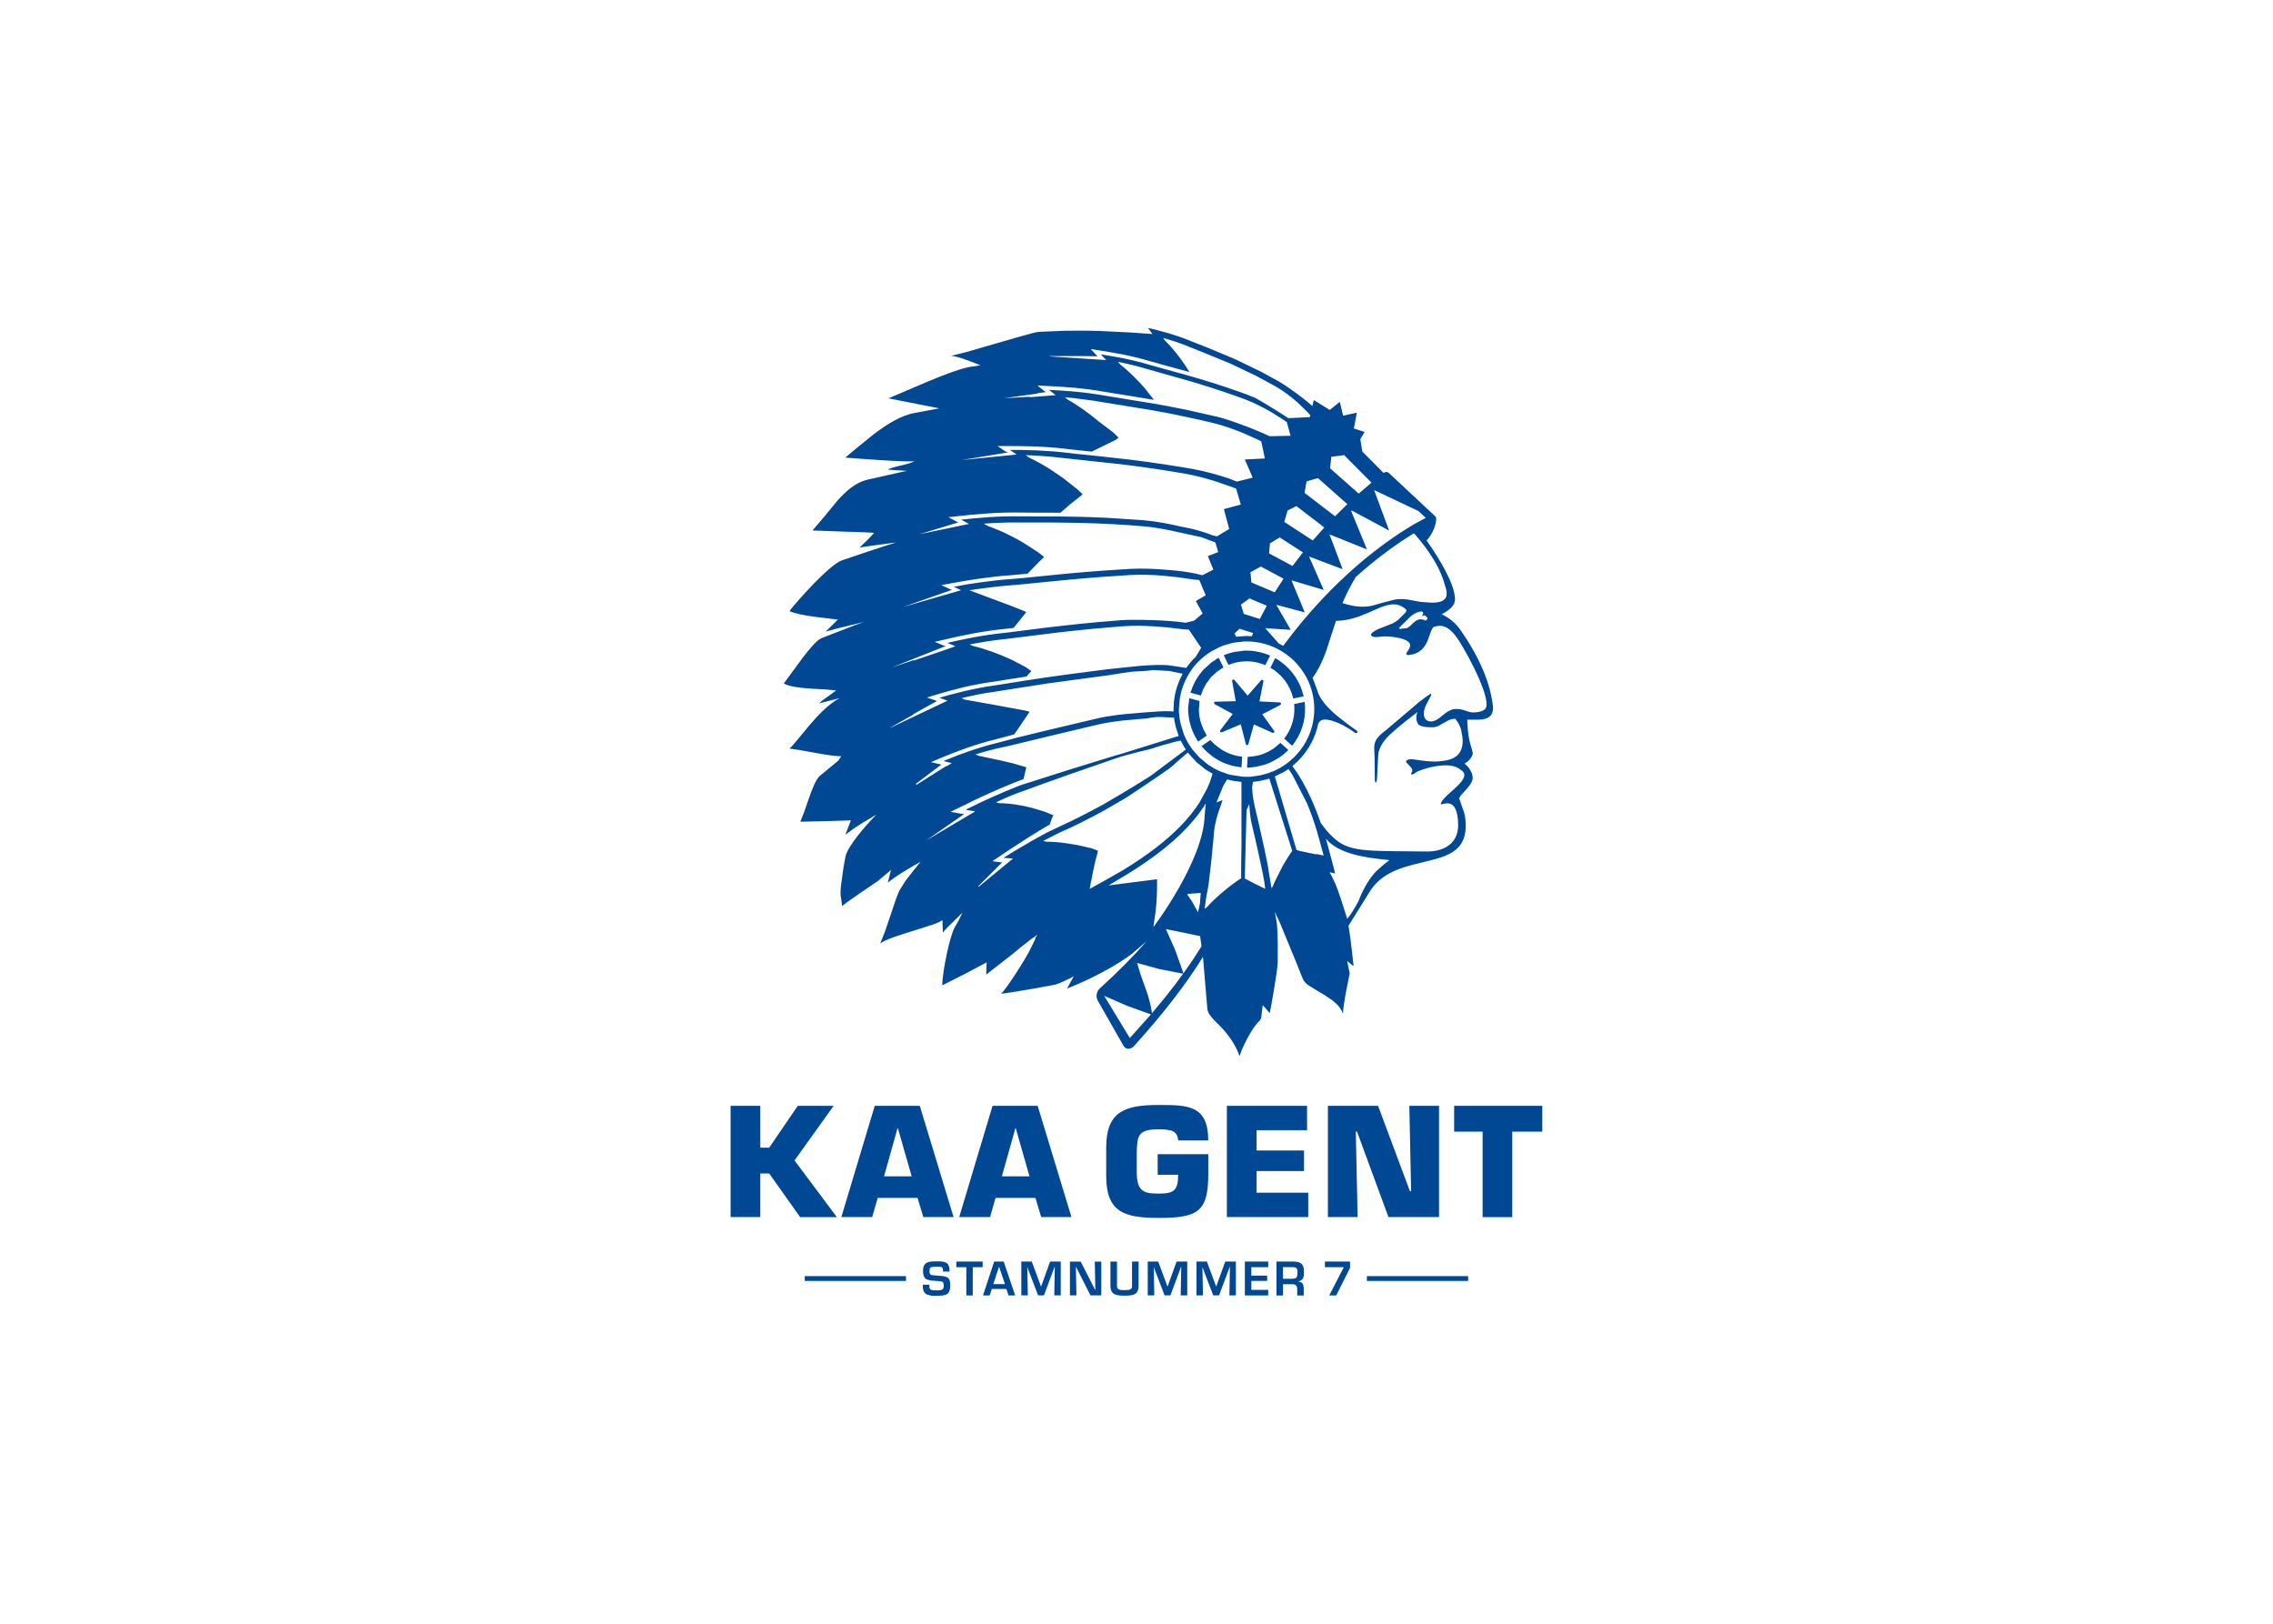 <svg clip-rule="evenodd" fill-rule="evenodd" stroke-linejoin="round" stroke-miterlimit="2" viewBox="0 0 560 400" xmlns="http://www.w3.org/2000/svg"><g fill="#004794" transform="matrix(.912 0 0 .912 134.72 68.365)"><g fill-rule="nonzero"><path d="m189.5 126.097 1.504-5.379 5.103 2.299.395-.099.016-.416-3.257-4.526 4.953-2.549.177-.39-.312-.26-5.572-.281 1.093-5.473-.177-.364-.416.068-3.684 4.208-3.6-4.276-.411-.089-.192.359.988 5.51-5.592.14-.322.25.176.385 4.911 2.674-3.376 4.453v.416l.411.094 5.145-2.165 1.389 5.411.323.255z"/><path d="m199.686 104.939c-.9-.822-1.867-1.545-2.929-2.138l-1.279 2.596c3.064 1.769 5.347 4.765 6.164 8.318l2.815-.598-.489-1.68c-.859-2.513-2.362-4.739-4.282-6.498z"/><path d="m183.304 102.937.573 1.165.27.53c1.353-.556 2.83-.884 4.349-.946l.957-.011c1.655.057 3.215.411 4.646 1.03l1.285-2.596c-1.8-.78-3.777-1.253-5.842-1.326h-1.165l-2.581.348c-1.014.208-1.992.505-2.929.9l.235.479z"/><path d="m201.944 116.015c.13 3.199-.921 6.196-2.742 8.526l2.138 1.946c2.331-2.877 3.658-6.591 3.496-10.592l-.119-1.28-2.83.604z"/><path d="m196.471 127.122-1.176.738-.577.297-.827.369-.775.297-.572.177-1.301.275-1.623.193h-.297l-.078 1.784-.072.593v.546h.556l.536-.078h.104l.177-.01.369-.047.723-.109 2.341-.567 1.566-.609 2.211-1.238.963-.676.088-.073 1.503-1.342-2.122-1.946zm-15.877-.859-.296-.25-1.046-1.076-1.254.842-.338.234-.796.562.505.567.458.51.489.458 1.482 1.233.744.504.858.515.708.37.307.161.338.146.239.104.427.161c.931.369 1.914.635 2.924.812l1.342.176v-.208l.031-.634.015-.073.089-1.784v-.177c-2.076-.208-4.001-.9-5.665-1.977z"/><path d="m177.613 124.187.286-.192.349-.255.016-.114-.079-.12-.619-1.092-.202-.427-.635-1.623c-.312-.989-.505-2.003-.557-3.064l-.015-.161v-.432l.145-2.092.026-.223-2.778-.76-.301 2.685v.941l.109.931.073.588.057.458c.286 1.566.78 3.054 1.477 4.422l.073.135.427.791.338.536.151.234 1.368-.957z"/><path d="m242.318 82.128.557 1.841c.177.635.286 1.27.192 1.847-.171 1.15-1.134 2.019-3.922 2.019l-3.07-.209-2.341-.426c-1.441-.291-2.767-.515-4.661-.203l-3.215.822-2.908.827c-2.023.427-4.354.474-8.006-.697.947-2.273 2.107-4.63 3.626-7.091 6.295-5.644 11.856-9.452 15.679-11.772 1.983 2.19 6.373 7.496 8.069 13.042zm-5.894 9.395c.468-.369.692-.317.926-.135.458.327.692.692.489.92l-.416.349-.203-.042-.338-.176-.838-.131c-.827 0-1.566.599-2.2 1.202l-.885.843-.66.369-1.186.104-.443.094-.489-.094.255-.416 2.253-2.211c1.254-1.342 2.346-1.769 3.132-1.945.78-.162.931.176.931.473l-.266.572zm-45.967 5.369-1.404-.068-2.835.208-.443-.869 1.358-1.3 3.689 1.17zm2.154-4.662-4.338-1.373-.131-.484-.546-1.711-.088-.302.634-.458 1.681-1.217 1.852.775 2.819 1.197zm4.027-7.194-6.3-2.659-.042-.395-.161-1.8-.063-.577.401-.219 2.419-1.311 1.883.994 4.245 2.278zm4.806-7.127-6.341-3.392.25-2.721 1.404-.843 1.124-.66.057-.135 1.035.681 5.291 3.418zm5.484-6.888-1.597-1.03-6.118-3.985.073-.239.426-1.441.401-1.389 1.134-.572.931-.474.312-.156 5.618 4.302 1.93 1.488zm6.003-6.534-8.246-6.326.068-.312.323-1.857.135-.796.026-.125 1.743-.51 1.342-.379 2.107 1.867 5.826 5.166zm21.677 1.977-.348.177-.193.13c-7.194 4.245-21.469 14.197-35.14 32.722l-1.207-.645-1.951-2.217-1.706-1.914 2.923.193 3.964.249-1.883-3.272-2.008-3.48 3.746.983 3.938 1.061-1.753-4.25-1.8-4.333.026-.058 4.005 1.181 4.641 1.389-2.164-4.957-1.743-3.949.062-.073 3.543 1.337 5.426 2.05-2.419-6.409-1.14-2.991 2.524.998 7.605 3.054-3.626-8.802-.634-1.519.176-.177 1.187.635 8.874 4.765-4.01-10.826.078-.057 11.84 5.603 2.003 1.852zm-15.278-8.095-6.597-5.821-.66-.603-.474-.417.25-2.351.031-.244.031-.349.031-.161.297-.042.619-.078 1.592-.203.811-.119.073-.073 7.45 7.501zm-31.765 103.914-.661.416-.265.177-1.977 1.441-.707.557-.458.369c-1.758 1.431-3.709 3.168-5.176 4.823l-.604.457c.125-1.207.349-2.944.677-4.463l.046-.234.354-2.055.661-5.707.104-.978.603-6.326.089-1.118.021-.089c.171-2.081.915-4.442 1.342-5.696l.322-.884.193-.573.416-1.253-1.654.65.759-1.842 1.015-2.492.431-.801.692-1.087 1.577.369 2.288.292v17.427l-.083 5.374v3.246zm1.004.052.193-8.349.041-1.889.047-1.217.177-7.007.354-.791.379-.9.016.265c.078 1.488.255 3.408.629 5.072l.443 1.842c1.004 4.339 2.856 12.485 3.121 14.889l.099.868-3.064-1.498zm10.144-3.246-2.091 4.157-.473 1.154-.37.557-.759-4.479c-.24-2.138-1.743-8.823-2.731-13.141l-.515-2.195c-1.415-5.572-1.223-7.611-1.223-7.611l.208-1.3 1.441-.177 1.582-.323 1.399-.395 1.472 4.661 4.724 14.904c-.463.546-1.54 2.19-2.664 4.188zm9.187-3.257-3.064-.634c-.988-.193-1.857-.385-2.33-.619l-4.89-16.637-.952-3.168 2.455-1.217 1.233-.812.988 1.441 4.022 7.835c.915 2.237 1.857 4.791 2.757 7.756l1.737 6.368-2.018-.458zm11.326 12.704c-1.192 2.211-2.118 3.642-3.023 4.703l-.104-.38c-2.018-6.617-3.038-9.145-3.537-10.082l-1.077-2.138 1.456.333-.281-1.233-2.195-8.172c3.288 3.938 9.718 5.087 17.162 5.795l-1.55 1.207-2.076 1.857c-1.498 1.597-3.21 4.042-4.775 8.11zm34.23-51.944c-.666.723-3.028 1.134-4.37.708l-1.592-.52c-.546-.146-1.181-.255-2.065-.24-1.176.037-2.403.812-3.964 2.17-1.639 1.404-3.142 1.487-3.954.728-.796-.78-.884-2.44.297-4.516l1.108-2.107-.104-.442-1.212.827-2.196 1.629-.988.889-7.892 6.68c-1.914 1.415-2.637 2.466-2.887 3.558-.135.541-.135 1.103-.109 1.738l.093 2.122.058 5.587c0 .619.114.989.255 1.03l.187-.176.135-.724.349-6.752c.218-1.535 1.118-3.423 3.131-5.301 2.445-2.279 6.04-5.025 7.486-6.118-.827 1.769.094 3.319.354 3.48.754.484 1.914.651 3.605.651.593 0 1.129-.13 1.613-.338l1.425-.807 1.462-.801c.52-.218 1.077-.359 1.727-.359 0 0 1.181 1.353 1.576 2.955l.339 1.836c.104.76.135 1.629-.016 2.492-.307 1.727-1.368 3.376-4.172 3.923-2.622.536-4.854.338-6.623.093l-2.33-.327c-.645-.078-1.176-.078-1.592.093-.458.182-.541.406-.442.661l.739.806c.634.604 1.326 1.311.634 2.107l.031.458c.255-.016.697-.193 1.14-.552.868-.743 9.14-3.495 12.069-.827 2.081 1.15.895 2.83-.885 4.542l-2.767 2.528c-.838.812-1.488 1.571-1.613 2.206l.135.125.5-.11c.432-.109 1.004-.239 1.592-.135 1.186.224 2.393 1.415 2.471 5.665.088 5.973-5.031 7.315-8.246 7.315l-9.332-.089c-2.674-.036-4.927-.083-6.873-.244-3.891-.307-6.549-1.056-8.744-2.971-.885-.785-2.107-1.951-2.966-3.142l-.941-1.238c-2.596-7.418-5.312-12.241-7.689-15.409 3.511-2.819 6.029-6.815 6.976-11.382.427-.916 1.077-1.342 2.674-1.093 3.428.541 7.345 3.559 7.345 3.559l.156.062.339-.146c.114-.177.088-.416-.078-.535l-2.149-1.535-3.293-2.57c-2.31-1.961-4.588-4.375-5.239-6.778l-.176-.531-1.088-2.861c1.634-2.263 2.726-4.661 3.658-7.221l2.658-8.183c2.195-.016 4.188-.484 5.998-1.103l2.58-1.014 2.388-1.062c3.038-1.31 5.546-2.065 7.907.058.297.265.115.619-.255 1.051l-1.456 1.441c-.541.572-1.181.983-1.899 1.342l-2.331.915c-2.71.989-3.553 1.753-3.464 2.227.109.473 1.155.65 2.211.473 1.982-.327 4.307.031 5.764.396 2.929.759 2.835 1.888 2.315 2.835l-.739 1.207c-.114.296-.016.473.645.473 3.023-.296 4.323-2.096 5.093-3.881l.884-2.46c.266-.708.541-1.212.984-1.327 1.586-.4 3.657-.759 6.586 3.772 2.913 4.531 9.119 16.465 7.059 18.514zm-93.998 68.555 5.998 1.644 6.393 1.243.125-.146-2.279-6.372-2.455-5.53 4.386.9 4.853 1.009.37 2.596.01.161c-2.757 4.484-6.014 9.026-9.702 13.625l-3.673 4.427-.307-1.769c-.416-1.951-.978-3.688-1.581-5.348l-1.192-3.283zm3.745 13.89-5.707 6.393-6.929-11.408 6.18 2.7zm-16.543-33.903.187-1.087c.396-2.081 1.28-6.586 1.858-8.407l.192-.812-1.753-.665-3.735-.854-3.278-.53c-1.721-.24-3.511-.385-5.207-.385l-.39-.094-.442-.088.556-.307c1.696-.905 3.949-2.055 5.91-2.882 1.821-.791 5.936-2.846 10.066-5.098l5.894-3.423 4.427-2.945 4.88-3.303 2.388-1.67.931-.76.838-.77 3.038-2.622.166-.114.234.297 2.081 2.283 2.388 1.946 1.961 1.181-.093.312-.573 1.79-.811 1.93-2.107 3.828c-1.311 2.024-2.945 4.084-4.927 6.139-1.976 2.05-4.271 4.078-6.882 6.076-2.606 1.993-5.53 3.969-8.719 5.931l-5.774 3.287zm-38.636-33.117-.157-.047-8.021 5.072-.11-.161.016-.161 6.831-5.156-2.815-.666 2.96-1.238 2.69-1.092.057-.026 4.058-1.504c2.679-.936 5.53-1.774 7.813-2.315l4.037-1.077.905-.254 1.41-2.061 2.726-4.036-1.207-.328-8.422-1.55-7.876-1.4-.926-.385c2.429-.603 6.008-1.373 9.031-1.753l14.451-2.263 16.132-2.169 4.074-.635c1.342-.218 2.637-.406 3.834-.426 2.356-.032 4.26-.365 4.26-.365l4.412.266 3.589.738-.676 1.363c-.666 1.441-1.15 2.96-1.457 4.573l-.218 1.457-.12 2.169.016.63-1.488-.073c-2.128-.115-11.85.806-11.85.806l-1.806.208c-1.815.234-3.896.541-5.81 1.015l-12.767 3.022-7.423 1.805-1.28.307-1.441.401-3.865 1.014c-2.549.619-5.426 1.504-7.71 2.299l-2.658.963-1.431.551-2.653 1.077 2.263.546zm63.191-64.752c-2.732-.666-6.534-1.415-10.015-1.711l-9.858-.651-3.553-.145-.234-.016-3.272-.104-6.773-.109-9.541-.011c-2.789-.078-5.972.047-8.511.203l-4.557.37-2.965.322 2.112 1.145-13.422 2.783 10.503-3.184-2.642-1.415 3.308-.364 2.976-.312 4.588-.364c3.007-.193 6.149-.287 8.594-.224l4.261.031 6.544.016 2.627-2.289 2.346-1.842 1.015-.837-.312-.318-.063-.047-.941-.91-4.131-3.246-3.376-2.284c-1.81-1.139-3.772-2.242-5.723-3.152l-.821-.625c2.637.089 6.533.328 9.748.739l3.923.427 11.72 1.253c6.607.781 13.521 1.858 17.579 2.581 2.549.426 5.321 1.165 7.636 1.872l1.155.365 4.339 1.519.583.239.161.073 1.254 4.276-4.568 1.238 1.436 5.364-3.309 1.992-1.207-.281c-3.854-1.623-8.614-2.367-8.614-2.367zm-40.702-34.948-.104-.109-6.914.395 9.046-1.254.11-.125 2.122-.265-2.258-1.805 5.947.317 4.291.323c1.675.161 4.922.52 8.001 1.092l4.292.692 8.969 1.462-2.466-3.116c-1.842-2.123-4.219-4.542-6.643-6.425l-.609-.713c2.128.417 5.265 1.124 7.819 1.92l12.506 3.537.484.151c5.114 1.53 10.368 3.33 13.463 4.49 2.362.889 4.89 2.19 6.815 3.282l3.256 2.019 1.27.884.119.442.042.12.843 3.111-5.681.125c-4.396-2.117-11.315-4.583-13.89-5.202l-8.1-1.832-.894-.187-.755-.145-1.295-.266-.843-.156-.999-.192-.359-.084-.691-.13-1.665-.296-.937-.177-14.181-2.315c-2.585-.468-5.545-.838-7.923-1.061l-4.255-.328-2.788-.14 1.815 1.425-.114.01-.312.016zm-3.569 15.492-14.826 1.488 12.168-2.003.109-.151-.135-.104-.219.031-2.299-1.56 3.319.015 3.012.011h.088l3.907.104.619.031c3.038.13 6.18.395 8.594.728l4.807.515 1.124.109 6.414-3.142.806-.556-.114-.193-.931-.941-.755-.635-.13-.104-3.511-2.653c-2.326-1.977-5.296-4.157-8.261-5.811l-.749-.65 2.419.239 5.54.723 1.077.187 5.868.952 8.641 1.41.078.016.4.078c4.422.775 8.948 1.722 12.47 2.518l3.314.78c2.554.603 5.311 1.561 7.522 2.45l.562.219 3.922 1.742 1.202.604.416 1.914.442 2.123.115.588-3.08.145-.619.031-1.711.089.322.754.193.442.593 1.358 1.014 2.362-4.276 1.061-2.18-.858c-2.689-.895-6.414-1.972-9.894-2.58-3.168-.552-10.046-1.681-16.84-2.498l-8.36-.936-3.657-.38-3.714-.379-.562-.084c-2.783-.348-5.967-.582-8.521-.707l-.619-.026-3.97-.104h-2.991zm49.488 121.294-.515 2.357-1.696-3.049-1.186-1.711.12-.208 3.199-.234h.297zm-40.686-147.877h8.974l4.037.047-1.816-1.951 2.814.442 2.451.4 3.745.677c1.447.312 4.277.931 6.93 1.742l3.891 1.077 6.82 1.868-1.046-1.665c-1.477-2.242-3.438-4.775-5.545-6.815l-.5-.723c1.946.531 4.792 1.431 7.091 2.419l4.541 1.816 6.659 2.741 6.888 3.288 5.426 2.95c2.055 1.191 4.182 2.861 5.743 4.245l2.612 2.518.775.884-.115.52-5.795.281c-3.163-2.065-6.648-4.203-8.995-5.499l-2.263-.905c-2.491-.931-7.938-2.819-13.385-4.411l-1.404-.411-11.648-3.231c-2.211-.676-4.791-1.285-6.836-1.711l-3.719-.677-1.967-.312-.458-.073 1.077 1.135.37.4-7.138-.463-5.998-.38-1.841-.135zm-23.842 63.243-15.674 4.526 13.021-4.557.073-.157-.156-.078-.12.042-2.492-1.165 3.179-.572 2.83-.505c.593-.109 7.361-1.254 12.673-1.576l4.619-.427 3.361-3.449 1.103-1.02-.365-.348-.265-.224-.666-.52-.338-.25-.062-.041-4.131-2.654c-1.836-1.061-3.974-2.164-6.18-3.142l-3.361-1.331-.9-.536c2.612-.198 6.503-.375 9.713-.323h8.115l7.533.104c6.617.13 13.547.562 17.625.921 2.549.203 5.306.692 7.637 1.176l1.269.281 6.914 1.503 1.535.593 2.21.812.77 2.606-1.019.401-1.769.691.333.859.51 1.238.468 1.15.161.411-2.944 1.503-.354-.078c-4.021-1.092-9.447-1.384-9.447-1.384-2.731-.255-6.477-.432-9.869-.239-3.095.161-9.79.619-16.366 1.228l-2.278.218-7.263.723-2.757.281-3.438.302c-5.395.322-12.262 1.498-12.548 1.561l-2.846.515zm3.819 59.742-13.229 7.845 10.081-7.018.032-.177-.172-.031-.109.073-3.288-.567 3.522-1.712 3.142-1.535c.603-.317 7.241-3.449 13.068-5.602l.765-3.2-3.517-1.035-3.636-.853-.313-.057-5.441-1.166-.827-.353c2.003-.635 4.999-1.493 7.522-1.977l.926-.193 11.107-2.684 13.375-3.184c2.273-.546 4.833-.884 6.83-1.123l3.449-.313 3.127-.249s1.977-.52 4.234-.37l1.28.078 1.8.073.114.916.016.062.312 1.472.791 2.503-15.466 4.822-1.566.432-12.386 3.818-7.325 2.331-1.863.598-3.667 1.155-.666.234c-4.822 1.868-9.775 4.178-11.117 4.823l-.354.176-3.152 1.535zm10.232 12.724-9.301 7.642-.114-.135 6.367-6.367v-.177h-.177l-.073.073-2.283-.313s9.124-6.294 15.497-9.91c.322-1.061.666-1.987.999-2.544l-.073.032-2.346-.968-3.361-1.009c-2.627-.687-5.858-1.238-8.88-1.27l-.884-.208c1.945-.962 4.869-2.247 7.361-3.064l4.806-1.758 6.961-2.482 12.886-4.468c2.154-.749 4.573-1.384 6.445-1.852l3.2-.781 2.918-.915 3.766-1.046 1.577-.333.931 1.722.442.692-9.333 6.992-.65.426-2.58 1.608-3.891 2.377-5.79 3.403c-4.167 2.288-8.532 4.484-10.368 5.285l-4.734 2.258-.136.057-3.891 2.138-4.937 2.892-2.96 1.832zm25.793 7.268 4.822-2.877c3.866-2.372 7.356-4.776 10.426-7.257 3.053-2.466 5.68-5.015 7.829-7.601 1.222-1.467 2.289-2.939 3.184-4.406l-.292 3.215c-.327 12.402-13.864 30.199-13.864 30.199l.651-4.583c.218-2.024.385-4.672.348-8.36zm-20.424 14.124.161.015 1.108-.983-.135.193-.541.946.047.162h.016l-1.41 2.845c-.749 1.696-6.03 10.202-7.845 11.96 2.596-.255 14.452-2.346 14.972-2.57.723-.203 2.871-1.191 4.645-2.117l-1.815 3.288 2.533-1.046c.255-.109 3.423-1.446 6.768-3.231 3.382-1.768 6.872-3.995 8.339-5.202l3.845-3.303c-3.621 4.172-7.876 8.433-12.683 12.797-.838.765-1.077 2.201-.52 3.189l6.95 12.21c.614 1.087 1.925 1.149 2.892.088 7.403-8.188 13.713-16.158 18.608-24.055l.76 9.057.416 4.953c.115 1.41 1.53 2.804 3.168 4.396 2.196 2.153 4.589 5.394 5.499 8.391 1.124-3.272 3.47-7.45 4.822-8.891l.703-.759.348-.583.427-3.548 1.888 2.154.37-1.852.884-5.129c.442-2.628.884-5.546.9-6.904.099-7.21-.135-10.03-.354-11.132l-.432-2.315 1.379 2.934 4.422 10.742 1.769 4.417c.255.634.77 1.181 1.446 1.69l2.434 1.504 1.977 1.17 2.081 1.41c1.337 1.03 2.476 2.248 2.903 3.642.057-1.665.52-4.292.947-6.545l.874-4.338-.687-3.35 1.743 1.389s-.708-6.93-1.374-10.93l3.143-5.031 2.876-4.63c1.884-2.773 4.474-4.411 7.299-5.519 1.399-.557 2.861-.983 4.313-1.358l4.338-1.061c5.572-1.384 10.098-3.163 9.671-10.28-.104-1.519-.265-2.258-.53-3.038l-1.171-3.303c-.088-.234.094-.573.416-.978l1.254-1.4c.942-1.019 1.93-2.195 1.93-3.308 0-2.211-2.211-3.892-2.211-3.892s1.842-.9 2.253-2.684l-.25-1.191c-1.269-3.408-1.254-7.975-1.254-7.975h2.492c1.634 0 4.88-.031 4.427-3.834-.916-7.58-4.869-14.795-8.542-20.086-1.696-2.466-3.319-3.579-5.296-4.588 0 0 3.611-1.535 3.611-3.964 0-4.162-4.334-11.18-7.674-15.945l.078-.073c2.492-2.799 2.518-5.644 2.518-5.764l-.026-.187-.015-.12-.063-.109-.057-.12-.078-.109-.089-.104-12.459-11.632c-.354-.328-.879-.364-1.253-.114l-.068.031-.104.073-5.733-5.775-.151-.811-.411-2.539.312-.531.853-1.43-2.902-.926.806-4.276-3.714.821-.885-3.729-2.736 2.169-4.308-2.674-.364 1.628c-2.996-2.658-7.241-5.577-8.953-6.581l-4.926-2.7-6.961-3.36-6.991-2.934-4.781-1.889c-1.998-.853-4.334-1.628-6.206-2.195l-3.392-.926-2.227-.52 1.238 1.649-5.852-.416-8.214-.396c-3.101-.114-6.394-.13-9.468-.072l-7.2.291c-1.046.083-6.472 1.654-11.898 3.246l-7.595 2.201-4.276 1.071c1.186-.109 4.573 1.114 8.037 2.523l-1.742.281c-2.461.125-7.622 2.071-12.475 4.1l-10.644 4.541 13.755 2.705-6.56 1.233c-3.585.546-7.627 3.069-11.117 5.712l-4.693 3.798-3.064 2.564c3.465.266 16.413 1.254 18.738.978l-1.487.599-2.149.546c-1.524.354-3.022.707-3.595 1.118l5.177.354-1.343.265-9.556 2.154c-3.09.812-5.577 3.007-7.897 5.619l-3.361 4.083-3.376 3.97 9.068.322c3.272.094 6.3.177 7.579.328l-1.873 1.992-2.049 1.946 3.688-.531 6.186-.827c-4.303 1.316-11.17 3.647-14.65 4.838-3.324 1.139-12.095 10.956-14.176 13.713 1.681.718 4.292 1.186 6.815 1.519l6.269.77-3.293 3.241 3.152-.853 7.169-1.738-2.596.926-8.859 3.439c-1.27.536-3.262 2.887-5.208 5.468l-4.968 6.773c1.431.837 4.292 1.181 7.122 1.373l4.068.234 2.965.266-2.278 1.669c-.853.573-1.722 1.176-2.341 1.826l5.53-1.399c-2.929 1.535-5.811 4.573-8.23 7.418l-3.215 3.892c-.9 1.092-1.623 1.93-2.107 2.283l2.95.443 4.052.738c2.83.505 5.665.957 7.018.9l-.843 1.223-4.942 4.073c-1.046.926-2.06 3.449-2.955 6.024l-1.285 3.735-1.045 2.643 7.033-.161 6.622-.208-1.493 3.865 2.274-1.654 1.904-1.249 4.219-2.523c-3.132 3.127-7.757 8.631-8.324 11.195-.468 2.211-.869 4.947-1.201 7.595-.177 1.343-.209 2.269-.131 3.137l.411 2.789c.474-.484 2.799-2.123 5.073-3.673l4.661-3.168 3.449-2.929-.869 3.423 1.826-1.347 1.696-1.14 3.745-2.252 1.598-.874-2.024 2.481-2.05 2.638-1.55 2.466c-.619 1.108-1.561 3.969-2.533 6.934l-1.462 4.318-1.296 3.231c1.389-1.093 5.322-2.331 9.052-3.465l5.077-1.613c1.415-.504 2.42-.947 2.669-1.311l.13 3.434c.427-.619 2.17-2.346 4.417-4.526l.884-.859-1.004 2.045-1.061 1.893c-1.285 1.904-3.402 12.246-3.402 15.696l6.253-3.153 5.743-3.054-.13 3.304 2.424-1.884 3.855-2.991 3.6-2.929zm-32.103-74.891-.161-.073-5.915 1.977 14.41-5.712.058-.146-.141-.062-.109.052-2.57-1.061 3.158-.729 2.83-.65 4.364-.884c2.862-.531 5.858-.958 8.199-1.181l2.747-.328 3.433-4.255c-.395-.318-6.664-2.679-11.08-4.308l-4.298-1.597c2.503-.38 8.022-1.139 11.149-1.342l1.987-.156 13.125-1.301c6.394-.603 13.136-1.092 17.089-1.316 2.945-.171 6.222-.047 8.776.161l4.412.458 4.011.588 1.56.135.136.292.692 1.654.915 2.18-2.669 1.566 1.842 3.345-2.294 1.95-2.305.557c-4.656-.765-14.316-.926-17.37-.692-3.048.224-9.645.775-16.147 1.535l-.266.031-4.682.541-.697.094-.364.046-7.866 1.005-1.69.192c-2.674.265-5.728.734-8.131 1.176l-4.334.874-2.819.645 2.169.9-1.399.51-.084.026-.567.208zm106.765 6.237c.853 2.138 1.342 4.448 1.342 6.904 0 1.498-.187 2.944-.53 4.349-.963 3.953-3.215 7.402-6.3 9.873l-1.03.786c-1.02.692-2.076 1.295-3.215 1.779l-1.519.562-1.832.505-1.68.275-.192.016-.484.047-.401.093h-1.576l-.926-.072-2.773-.432-.874-.219-1.961-.697-.312-.13-.193-.094-.691-.322-.208-.109-.443-.234-.073-.063-1.446-.884-2.403-1.993-1.738-1.971-.192-.26-.593-.854-.51-.811-.557-1.03-.062-.146-.515-1.139-.858-2.773-.203-1.045-.063-.307-.041-.37-.177-1.425v-.9l.208-2.554.25-1.389c.369-1.691.972-3.304 1.768-4.776l.338-.588.76-1.186.281-.411c1.477-1.977 3.34-3.641 5.478-4.88l2.06-1.045.837-.344 2.482-.707.728-.13 2.58-.281h.531c1.753 0 3.465.265 5.077.723 1.545.463 3.023 1.098 4.365 1.914 3.272 1.977 5.868 4.958 7.387 8.501zm-113.195 11.96-.057-.031 6.264-3.527.047-.156 6.372-3.532-2.741-.942 3.085-.931 2.772-.796.058-.026 4.203-1.067c2.757-.629 5.676-1.175 8.022-1.472l4.13-.65 1.972-.307 2.679-.427.734-.858.577-.588-1.582-1.124-3.594-1.872-.947-.427c-2.799-1.264-6.315-2.596-9.655-3.371l-.916-.411c2.492-.504 6.18-1.124 9.276-1.42l.265-.026 14.686-1.831c6.315-.739 12.958-1.327 16.85-1.623 2.913-.224 6.143-.162 8.64 0l3.293.255 1.03.104 3.939.468h.192l1.061.062 2.18 3.215.968 1.431.171.265-.572.962-.598.984-.266.458c-.967.91-1.82 1.93-2.569 3.022l-4.584-.682c-1.784-.234-5.046-.088-8.261.162l-8.479.889-10.779 1.4-4.63.65-1.472.203-.796.12-1.093.161-.9.14-.988.151-.473.073-1.53.234-1.67.271-6.149.972c-2.606.344-5.571.932-7.918 1.478l-4.229 1.061-2.742.791 2.185.78zm83.891-8.729.635-1.712.868-1.581 1.109-1.472.249-.297 1.379-1.269 1.841-1.264-.291-.604-.697-1.43-.078-.162-.208-.416-1.915 1.254-.114.094-2.055 1.857-.172.218-.546.651-.676.915c-.65.931-1.186 1.93-1.592 2.976l-.4 1.092-.131.286v.104z"/><path d="m245.106 223.737v6.976h7.695v23.082h8.006v-23.082h8.115v-6.976zm-11.621 23.071h-.323l-8.609-23.077h-13.547v30.053h8.022l-.484-23.082h.328l8.495 23.082h13.656v-30.053h-8.022zm-41.743-5.446h12.813v-5.556h-12.813v-5.494h13.635v-6.575h-21.667v30.053h21.979v-6.581h-13.947zm-26.37-11.284 1.785.057 1.639.318c.972.369 1.659 1.108 1.753 2.627h8.125c0-9.531-5.529-9.572-13.302-9.572-8.802 0-14.259 1.488-14.259 11.408v7.772c0 9.734 4.807 11.331 14.259 11.331 10.733 0 13.318-1.837 13.318-11.965v-5.249h-13.671v5.555h5.53c0 4.178-1.093 5.088-5.177 5.088-4.156 0-6.003-.551-6.003-5.883v-4.88c.078-4.859.239-6.607 6.003-6.607zm-44.962-6.341-9.005 30.053h8.334l1.488-5.176h10.768l1.561 5.176h8.167l-9.124-30.053zm2.523 19.04 3.657-13.037h.073l3.73 13.037zm-34.345-19.04-9.026 30.053h8.334l1.488-5.176h10.769l1.56 5.176h8.168l-9.125-30.053zm2.508 19.04 3.657-13.037h.073l3.735 13.037zm-13.609-19.04h-9.687l-7.725 11.299h-2.404v-11.299h-8.026v30.053h8.021v-11.783h2.404l8.36 11.788h9.92l-11.439-15.305z"/></g><path d="m69.678 269.74h27.348v1.301h-27.348z"/><path d="m221.535 269.74h27.348v1.301h-27.348z"/><path d="m204.54 268.569c0-2.065-.765-2.689-2.757-2.762h-4.677v9.161h1.774v-3.038h2.684c.843.015 1.155.546 1.155 1.311v1.727h1.753v-1.727c0-1.285-.312-1.946-1.55-2.06 1.545-.292 1.618-1.275 1.618-2.612zm-3.345 1.878h-2.331v-3.137h2.45c1.249 0 1.473.25 1.473 1.53-.006 1.337-.312 1.607-1.592 1.607zm-10.873.583h4.276v-1.431h-4.276v-2.273h4.557v-1.519h-6.31v9.145h6.31v-1.503h-4.557zm-9.494 1.555-2.518-6.783h-2.814v9.145h1.753l-.146-7.652 2.934 7.652h1.561l2.877-7.684h.057l-.14 7.684h1.753v-9.145h-2.877zm-13.141 0-2.533-6.783h-2.82v9.145h1.769l-.146-7.652 2.935 7.652h1.565l2.862-7.684h.062l-.146 7.684h1.769v-9.145h-2.877zm-9.582-.27c0 .972-.427 1.207-2.05 1.207-1.68 0-2.023-.287-2.023-1.207v-6.508h-1.774v6.508c0 2.533 1.654 2.694 3.792 2.694 2.211 0 3.819-.156 3.819-2.694v-6.508h-1.774v6.508zm-9.926 1.129h-.062l-3.897-7.627h-2.902v9.13h1.753l-.146-7.626h.078l3.865 7.626h2.919v-9.13h-1.753zm-14.66-.859-2.517-6.783h-2.82v9.145h1.758l-.145-7.652 2.929 7.652h1.565l2.867-7.684h.073l-.146 7.684h1.753v-9.145h-2.877zm-12.672-6.778-3.017 9.145h1.8l.577-1.743h3.938l.583 1.743h1.789l-3.09-9.145zm-.245 6.092 1.571-4.734 1.592 4.734zm-9.983-4.573h2.706v7.626h1.737v-7.626h2.684v-1.519h-7.121v1.519zm-5.233 2.268c-1.769-.115-2.008-.141-2.008-1.264 0-.978.281-1.139 2.024-1.139 1.222 0 1.623.036 1.623 1.014v.296h1.758v-.296c0-2.388-1.519-2.461-3.376-2.461-2.185 0-3.777.073-3.777 2.581 0 1.326.385 1.976 1.014 2.309l1.124.302 1.4.089.884.057.635.109c.353.114.535.401.535 1.046 0 1.045-.218 1.342-1.815 1.342-1.608 0-2.06-.078-2.06-1.119v-.411h-1.774v.411c0 1.311.463 1.946 1.155 2.258l1.201.312h1.478c2.341 0 3.574-.223 3.574-2.788-.011-2.336-.796-2.487-3.595-2.648z" fill-rule="nonzero"/><path d="m210.205 267.326h5.098l-3.938 7.626h1.888l3.73-7.449v-1.696h-6.778z" fill-rule="nonzero"/></g></svg>